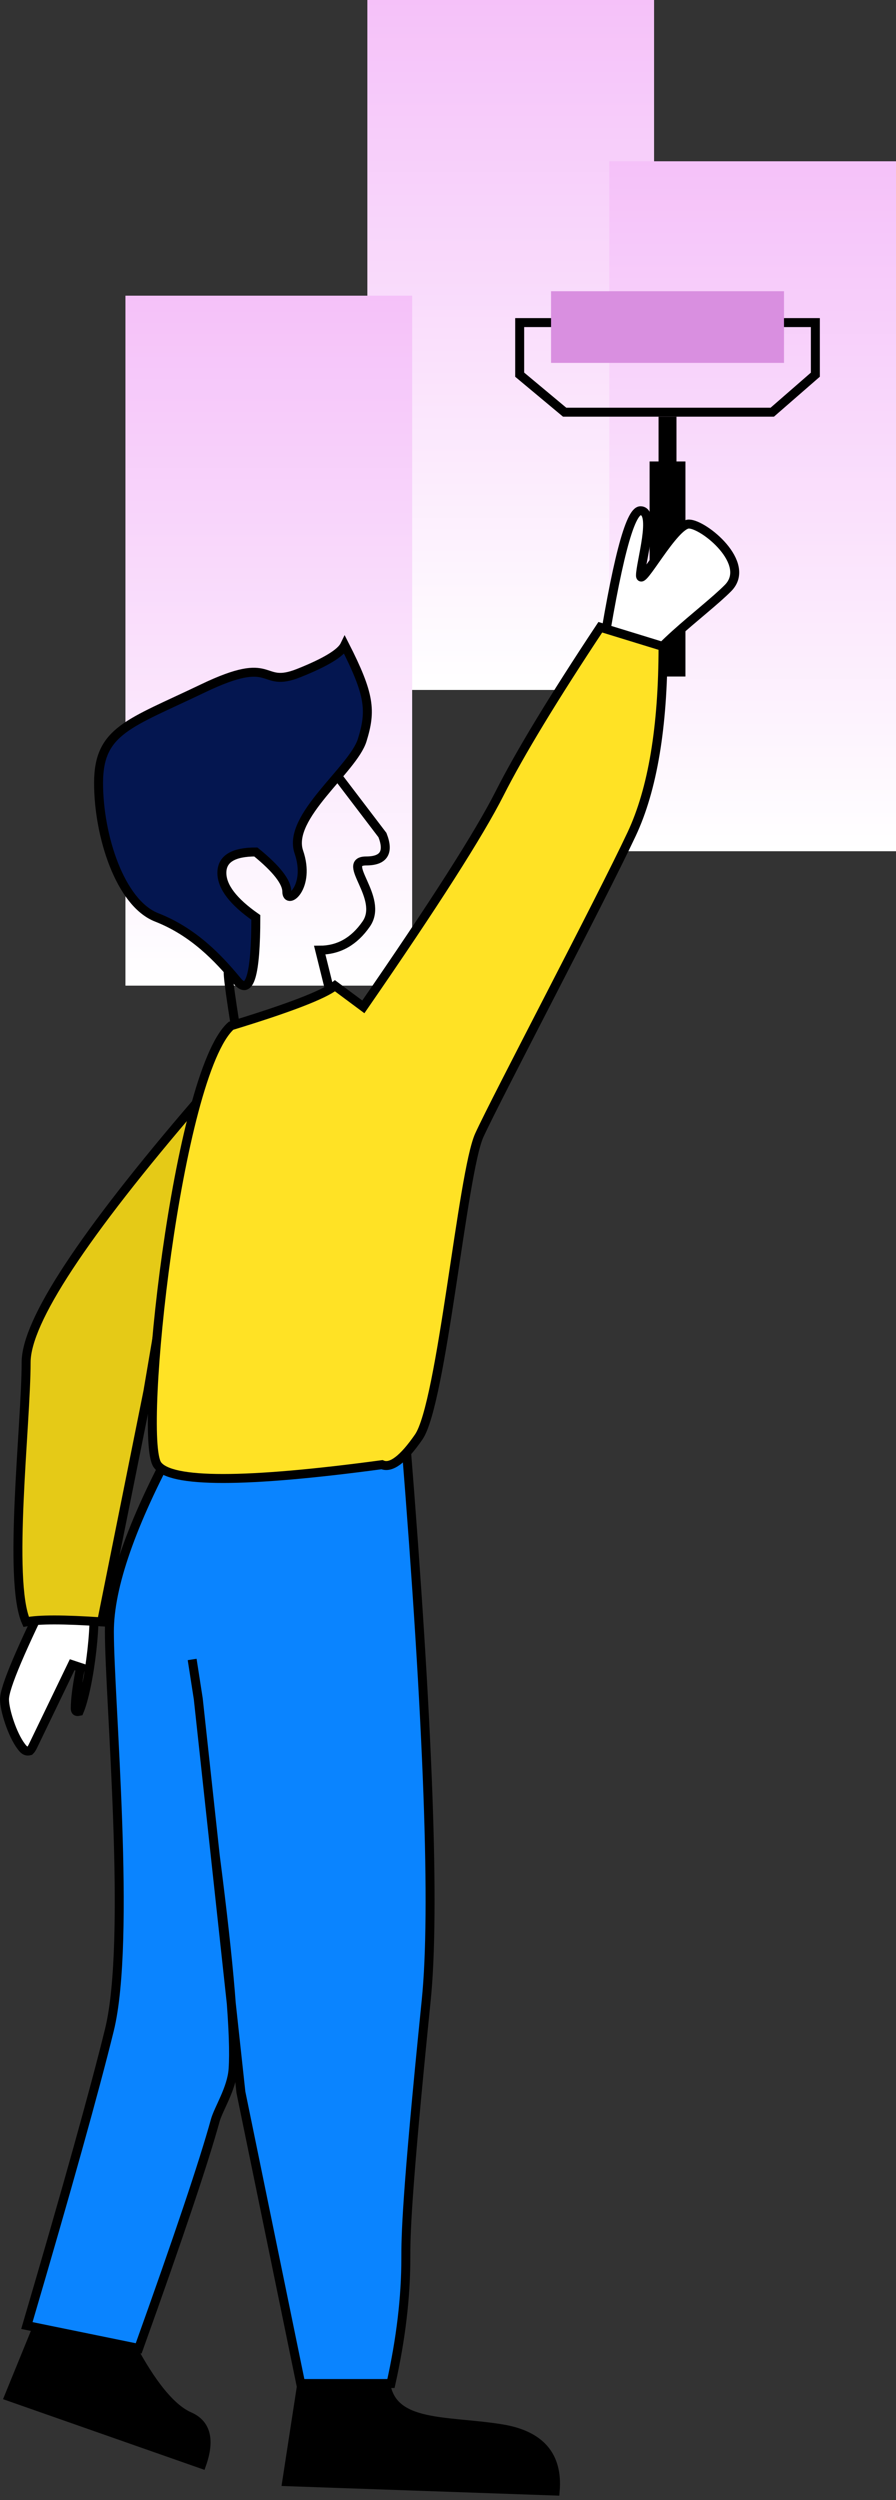<?xml version="1.0" encoding="UTF-8"?>
<svg width="100px" height="279px" viewBox="0 0 100 279" version="1.1" xmlns="http://www.w3.org/2000/svg" xmlns:xlink="http://www.w3.org/1999/xlink">
    <rect x="0" y="0" width="100" height="279" fill="#333333" stroke="none"/>
    <title>Group 2</title>
    <defs>
        <linearGradient x1="50%" y1="0%" x2="50%" y2="100%" id="linearGradient-1">
            <stop stop-color="#F5C1F9" offset="0%"></stop>
            <stop stop-color="#FFFFFF" offset="100%"></stop>
        </linearGradient>
    </defs>
    <g id="Page-1" stroke="none" stroke-width="1" fill="none" fill-rule="evenodd">
        <g id="Slide-8" transform="translate(-149, -144)">
            <g id="Group-2" transform="translate(149, 143.998)">
                <polygon id="Path-13" fill="url(#linearGradient-1)" points="41 0 41 77 73 77 73 0"></polygon>
                <polygon id="Path-13" fill="url(#linearGradient-1)" points="14 33 14 110 46 110 46 33"></polygon>
                <polygon id="Path-13" fill="url(#linearGradient-1)" points="68 18 68 95 100 95 100 18"></polygon>
                <g id="Group" transform="translate(0, 33.002)">
                    <path d="M35.684,51 L42.684,60.196 C43.441,62.12 42.838,63.082 40.874,63.082 C37.928,63.082 42.896,67.193 40.874,70.116 C39.526,72.065 37.796,73.04 35.684,73.04 L37.792,81.537 C33.829,88.225 30.078,88.772 26.539,83.179 C25.559,77.222 25.248,74.618 25.609,75.367 L19,57.373 L35.684,51 Z" id="Path" stroke="#000000"></path>
                    <path d="M28.552,62.08 C30.858,63.955 32.01,65.431 32.01,66.506 C32.01,68.118 34.696,66.002 33.353,62.08 C32.01,58.157 39.408,52.88 40.425,49.595 C41.442,46.309 41.294,44.538 38.472,39 C38.047,39.88 36.341,40.917 33.353,42.109 C28.872,43.898 30.858,39.883 22.637,43.83 C14.415,47.777 11,48.501 11,54.383 C11,60.266 13.392,67.781 17.493,69.385 C21.594,70.989 24.385,73.944 26.468,76.473 C27.858,78.16 28.552,75.797 28.552,69.385 C26.026,67.621 24.763,65.963 24.763,64.41 C24.763,62.856 26.026,62.08 28.552,62.08 Z" id="Path-2" stroke="#000000" fill="#041650"></path>
                    <path d="M6.057,143.504 C7.507,143.541 8.618,143.846 9.37,144.462 C10.141,145.092 10.5,146.048 10.5,147.299 C10.5,149.573 10.135,152.771 9.613,155.252 C9.38,156.361 9.117,157.324 8.839,157.988 C8.444,158.076 8.4,157.882 8.4,157.625 C8.4,156.618 8.6,155.109 8.995,153.096 L8.054,152.783 C6.217,156.592 4.758,159.617 3.678,161.858 C3.565,162.094 3.45,162.27 3.327,162.387 C2.851,162.517 2.613,162.224 2.372,161.907 C1.359,160.575 0.5,157.821 0.5,156.65 C0.5,155.311 2.379,150.93 6.057,143.504 Z" id="Path-7" stroke="#000000" fill="#FFFFFF"></path>
                    <path d="M22,90 C9.277,104.798 2.916,114.478 2.916,119.04 C2.916,125.884 0.856,143.378 2.916,148 C4.315,147.714 7.123,147.714 11.34,148 L16.508,122.281 L22,90 Z" id="Path-4" stroke="#000000" fill="#E5CA17"></path>
                    <path d="M4.445,226 L1,234.45 L22.519,242 C23.471,239.271 23.01,237.497 21.137,236.677 C19.265,235.858 17.241,233.493 15.066,229.582 L4.445,226 Z" id="Path-6" stroke="#000000" fill="#000000"></path>
                    <path d="M33.84,231.989 L32,243.955 L61.964,245 C62.297,241.067 60.302,238.75 55.981,238.05 C49.498,237 42.98,237.967 42.98,231.989 C42.98,228.004 39.933,228.004 33.84,231.989 Z" id="Path-6" stroke="#000000" fill="#000000"></path>
                    <polygon id="Path-9" stroke="#000000" fill="#000000" points="76 42 76 19 73 19 73 42"></polygon>
                    <path d="M67,41.245 C68.796,29.748 70.29,24 71.482,24 C73.271,24 71.482,29.816 71.482,31.219 C71.482,32.623 75.214,25.484 76.883,25.484 C78.552,25.484 83.96,29.884 81.256,32.623 C78.552,35.361 71.482,40.228 71.482,42.96 C71.482,44.782 69.988,44.21 67,41.245 Z" id="Path-8" stroke="#000000" fill="#FFFFFF"></path>
                    <path d="M24.019,174.038 C25.604,186.339 26.268,194.301 26.013,197.923 C25.859,200.111 24.381,202.34 24.019,203.656 C22.758,208.241 19.91,216.716 15.476,229.082 L3,226.53 C7.489,211.253 10.558,200.258 12.208,193.547 C14.682,183.481 12.208,156.588 12.208,149.083 C12.208,144.081 14.656,137.053 19.551,128 L45.294,128 C47.82,159.536 48.577,180.287 47.567,190.251 C45.294,212.659 45.294,216.698 45.294,219.052 C45.294,223.368 44.741,228.017 43.635,233 L33.559,233 L26.888,200.5 L24.019,174.038 L22.128,156.588 C21.673,153.66 21.445,152.196 21.445,152.196" id="Path-5" stroke="#000000" fill="#0A84FF"></path>
                    <path d="M66.998,37 L74,39.153 C74,48.129 72.833,55.105 70.499,60.079 C66.998,67.541 55.388,89.543 53.496,93.69 C51.605,97.836 49.317,123.627 46.73,127.37 C45.005,129.866 43.639,130.895 42.634,130.457 C27.351,132.514 18.992,132.514 17.557,130.457 C15.404,127.37 19.779,86.839 25.783,81.477 C32.258,79.501 36.125,78.013 37.385,77.011 L40.552,79.366 C48.416,67.979 53.484,60.042 55.755,55.553 C58.027,51.065 61.774,44.881 66.998,37 Z" id="Path-3" stroke="#000000" fill="#FFE225"></path>
                    <polygon id="Path-10" stroke="#000000" points="58 3 58 8.814 63.016 13 86.192 13 91 8.814 91 3"></polygon>
                    <polygon id="Path-11" stroke="#000000" points="75 14 75 19 74 19 74 14"></polygon>
                    <polygon id="Path-12" stroke="#D98FE0" fill="#D98FE0" points="62 0 62 7 87 7 87 0"></polygon>
                </g>
            </g>
        </g>
    </g>
</svg>